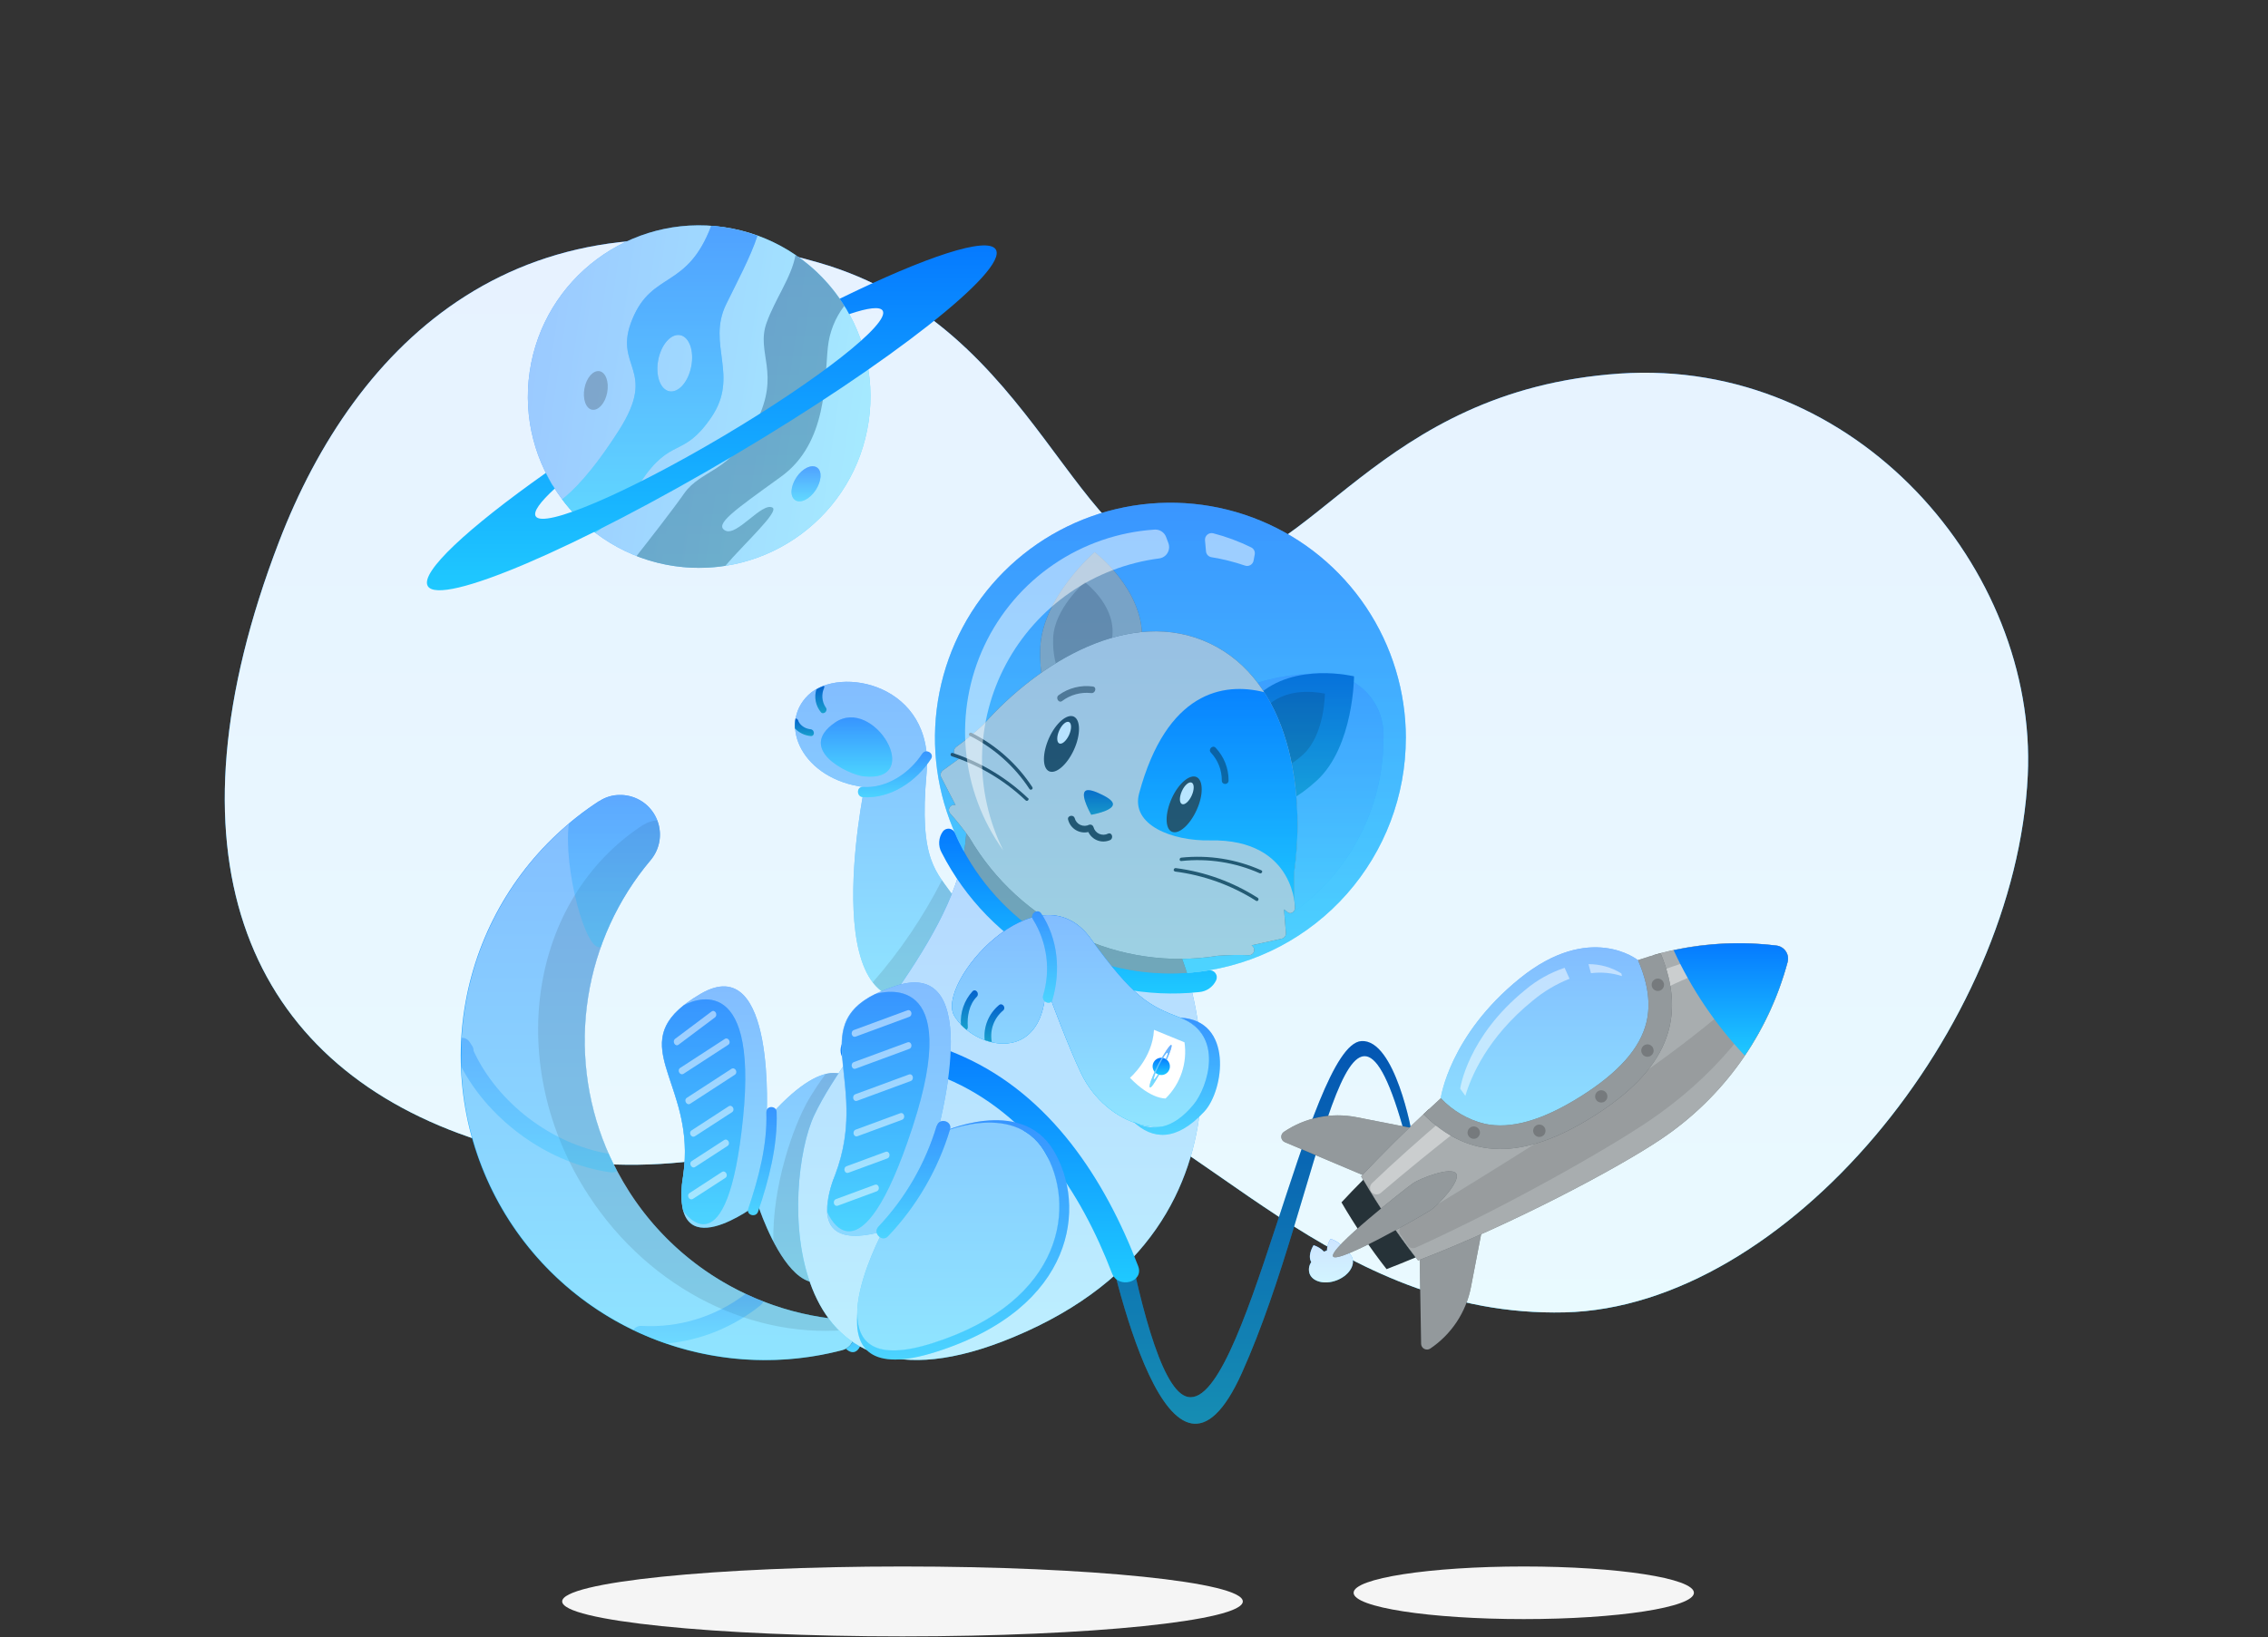 <svg width="493" height="356" viewBox="0 0 493 356" fill="none" xmlns="http://www.w3.org/2000/svg">
<rect x="0" y="0" width="493" height="356" fill="#333333" stroke="none"/>
<path d="M260.468 123.689C285.074 123.984 299.04 84.851 352.09 81.229C403.536 77.754 442.906 123.807 440.78 168.609C438.142 223.421 388.231 284.208 340.142 285.359C289.828 286.56 260.685 244.602 231.128 237.033C200.469 229.159 159.367 268.529 99.802 246.462C53.149 229.189 34.753 185.243 60.649 117.783C77.144 74.802 113.354 38.434 177.891 57.086C226.256 70.983 233.077 123.354 260.468 123.689Z" fill="url(#paint0_linear_1615_758)"/>
<path opacity="0.9" d="M260.468 123.689C285.074 123.984 299.04 84.851 352.09 81.229C403.536 77.754 442.906 123.807 440.78 168.609C438.142 223.421 388.231 284.208 340.142 285.359C289.828 286.56 260.685 244.602 231.128 237.033C200.469 229.159 159.367 268.529 99.802 246.462C53.149 229.189 34.753 185.243 60.649 117.783C77.144 74.802 113.354 38.434 177.891 57.086C226.256 70.983 233.077 123.354 260.468 123.689Z" fill="white"/>
<path d="M196.177 355.811C237.033 355.811 270.152 352.409 270.152 348.212C270.152 344.016 237.033 340.614 196.177 340.614C155.322 340.614 122.202 344.016 122.202 348.212C122.202 352.409 155.322 355.811 196.177 355.811Z" fill="#F5F5F5"/>
<path d="M331.224 352.051C351.652 352.051 368.211 349.491 368.211 346.332C368.211 343.174 351.652 340.614 331.224 340.614C310.796 340.614 294.236 343.174 294.236 346.332C294.236 349.491 310.796 352.051 331.224 352.051Z" fill="#F5F5F5"/>
<path d="M292.023 271.826C292.023 271.708 291.954 271.59 291.914 271.471C291.353 269.975 289.227 269.375 289.227 269.375C288.744 270.137 288.469 271.013 288.43 271.914L288.115 272.023L287.8 272.151C287.18 271.496 286.399 271.014 285.536 270.753C285.536 270.753 284.316 272.593 284.877 274.099L285.025 274.434C284.775 274.796 284.613 275.211 284.551 275.647C284.49 276.083 284.531 276.527 284.67 276.944C285.32 278.706 287.938 279.365 290.497 278.41C293.056 277.456 294.601 275.251 293.942 273.489C293.771 273.083 293.509 272.722 293.176 272.434C292.843 272.146 292.448 271.937 292.023 271.826Z" fill="url(#paint1_linear_1615_758)"/>
<path opacity="0.8" d="M292.023 271.826C292.023 271.708 291.954 271.59 291.914 271.471C291.353 269.975 289.227 269.375 289.227 269.375C288.744 270.137 288.469 271.013 288.43 271.914L288.115 272.023L287.8 272.151C287.18 271.496 286.399 271.014 285.536 270.753C285.536 270.753 284.316 272.593 284.877 274.099L285.025 274.434C284.775 274.796 284.613 275.211 284.551 275.647C284.49 276.083 284.531 276.527 284.67 276.944C285.32 278.706 287.938 279.365 290.497 278.41C293.056 277.456 294.601 275.251 293.942 273.489C293.771 273.083 293.509 272.722 293.176 272.434C292.843 272.146 292.448 271.937 292.023 271.826Z" fill="white"/>
<path d="M295.92 226.374C284.237 227.102 270.389 308.705 257.653 303.577C252.259 301.412 247.446 282.721 243.696 261.915L239.316 263.539C241.925 276.688 254.385 333.114 269.956 298.508C287.495 259.513 292.672 199.691 305.516 247.171L306.933 246.492C306.933 246.492 303.292 225.911 295.92 226.374Z" fill="url(#paint2_linear_1615_758)"/>
<path opacity="0.3" d="M295.92 226.374C284.237 227.102 270.389 308.705 257.653 303.577C252.259 301.412 247.446 282.721 243.696 261.915L239.316 263.539C241.925 276.688 254.385 333.114 269.956 298.508C287.495 259.513 292.672 199.691 305.516 247.171L306.933 246.492C306.933 246.492 303.292 225.911 295.92 226.374Z" fill="black"/>
<path d="M313.174 238.795C313.174 238.795 315.024 225.163 330.339 212.762C345.654 200.361 356.037 208.766 356.037 208.766L360.122 211.443L360.329 222.9L354.522 233.008L340.073 244.474L325.152 248.687L317.908 245.429L313.174 238.795Z" fill="url(#paint3_linear_1615_758)"/>
<path opacity="0.5" d="M313.174 238.795C313.174 238.795 315.024 225.163 330.339 212.762C345.654 200.361 356.037 208.766 356.037 208.766L360.122 211.443L360.329 222.9L354.522 233.008L340.073 244.474L325.152 248.687L317.908 245.429L313.174 238.795Z" fill="white"/>
<path d="M279.316 248.362L302.623 258.204L318.429 247.535L294.808 242.909C292.112 242.382 289.339 242.392 286.647 242.937C283.955 243.483 281.397 244.554 279.119 246.088C278.918 246.213 278.756 246.391 278.65 246.602C278.544 246.813 278.499 247.05 278.519 247.285C278.54 247.521 278.625 247.746 278.766 247.936C278.906 248.126 279.097 248.273 279.316 248.362Z" fill="#263238"/>
<path d="M308.911 292.239L308.488 266.924L324.295 256.265L319.738 279.887C319.214 282.587 318.161 285.156 316.641 287.448C315.121 289.74 313.163 291.709 310.88 293.243C310.692 293.364 310.475 293.433 310.252 293.444C310.029 293.455 309.807 293.407 309.608 293.306C309.409 293.204 309.239 293.052 309.117 292.865C308.995 292.678 308.924 292.462 308.911 292.239Z" fill="#263238"/>
<g opacity="0.5">
<path d="M279.316 248.362L302.623 258.204L318.429 247.535L294.808 242.909C292.112 242.382 289.339 242.392 286.647 242.937C283.955 243.483 281.397 244.554 279.119 246.088C278.918 246.213 278.756 246.391 278.65 246.602C278.544 246.813 278.499 247.05 278.519 247.285C278.54 247.521 278.625 247.746 278.766 247.936C278.906 248.126 279.097 248.273 279.316 248.362Z" fill="white"/>
<path d="M308.911 292.239L308.488 266.924L324.295 256.265L319.738 279.887C319.214 282.587 318.161 285.156 316.641 287.448C315.121 289.74 313.163 291.709 310.88 293.243C310.692 293.364 310.475 293.433 310.252 293.444C310.029 293.455 309.807 293.407 309.608 293.306C309.409 293.204 309.239 293.052 309.117 292.865C308.995 292.678 308.924 292.462 308.911 292.239Z" fill="white"/>
</g>
<path d="M386.174 205.607C377.205 204.495 368.104 205.198 359.412 207.673L361.174 217.063L360.328 222.88L351.223 235.675L341.893 241.974L328.734 247.19L317.907 245.429L310.634 241.137C305.525 245.891 300.457 250.901 295.87 255.793C297.671 258.903 299.63 262.033 301.776 265.143C303.921 268.253 306.037 271.235 308.252 274.07C328.458 266.353 351.745 253.982 361.105 247.663C374.619 238.577 384.381 224.901 388.585 209.169C388.688 208.775 388.705 208.364 388.636 207.963C388.567 207.562 388.413 207.18 388.185 206.843C387.957 206.505 387.66 206.221 387.313 206.008C386.966 205.794 386.578 205.658 386.174 205.607Z" fill="#263238"/>
<path opacity="0.6" d="M386.174 205.607C377.205 204.495 368.104 205.198 359.412 207.673L361.174 217.063L360.328 222.88L351.223 235.675L341.893 241.974L328.734 247.19L317.907 245.429L310.634 241.137C305.525 245.891 300.457 250.901 295.87 255.793C297.671 258.903 299.63 262.033 301.776 265.143C303.921 268.253 306.037 271.235 308.252 274.07C328.458 266.353 351.745 253.982 361.105 247.663C374.619 238.577 384.381 224.901 388.585 209.169C388.688 208.775 388.705 208.364 388.636 207.963C388.567 207.562 388.413 207.18 388.185 206.843C387.957 206.505 387.66 206.221 387.313 206.008C386.966 205.794 386.578 205.658 386.174 205.607Z" fill="white"/>
<path d="M301.766 265.143C299.797 262.269 298.026 259.395 296.333 256.521C294.709 258.155 293.114 259.798 291.599 261.442C293.036 263.909 294.587 266.383 296.254 268.863C297.921 271.344 299.637 273.709 301.402 275.96C303.478 275.162 305.594 274.306 307.72 273.41C305.693 270.763 303.695 268.007 301.766 265.143Z" fill="#263238"/>
<path opacity="0.1" d="M387.67 207.831C379.274 216.6 367.306 226.531 353.221 236.039C344.068 242.21 322.71 255.802 304.846 266.462C304.685 266.559 304.545 266.688 304.435 266.841C304.325 266.994 304.246 267.167 304.205 267.351C304.164 267.535 304.16 267.726 304.194 267.911C304.228 268.096 304.299 268.273 304.403 268.43L305.998 270.782C306.179 271.059 306.454 271.261 306.771 271.353C307.089 271.445 307.429 271.421 307.73 271.284C327.011 262.564 349.255 249.976 358.448 243.726C372.148 234.494 382.207 222.338 387.807 209.652C387.938 209.349 387.99 209.018 387.959 208.689C387.928 208.361 387.815 208.045 387.63 207.772L387.67 207.831Z" fill="black"/>
<g opacity="0.4">
<path d="M314.02 243.106C308.636 247.702 303.193 252.535 298.272 257.239C297.992 257.494 297.826 257.849 297.808 258.226C297.791 258.604 297.924 258.973 298.178 259.252C298.433 259.531 298.788 259.698 299.165 259.716C299.543 259.733 299.912 259.6 300.191 259.346C305.673 254.67 311.657 249.808 317.533 245.182L314.02 243.106Z" fill="white"/>
<path d="M360.121 211.443L360.869 215.429C369.069 211.289 377.794 208.282 386.804 206.492L386.499 206.049C377.455 206.266 368.523 208.092 360.121 211.443Z" fill="white"/>
</g>
<path d="M360.978 207.28C359.318 207.713 357.678 208.208 356.057 208.766C358.252 213.854 358.852 218.323 357.888 222.289C356.51 227.968 351.805 233.254 343.518 238.45C335.23 243.647 328.42 245.576 322.711 244.356C319.071 243.453 315.767 241.523 313.193 238.795C311.934 239.943 310.677 241.108 309.424 242.289C319.404 252.24 331.077 252.299 346.244 242.801C362.198 232.801 366.923 221.62 360.978 207.28Z" fill="#263238"/>
<path opacity="0.5" d="M360.978 207.28C359.318 207.713 357.678 208.208 356.057 208.766C358.252 213.854 358.852 218.323 357.888 222.289C356.51 227.968 351.805 233.254 343.518 238.45C335.23 243.647 328.42 245.576 322.711 244.356C319.071 243.453 315.767 241.523 313.193 238.795C311.934 239.943 310.677 241.108 309.424 242.289C319.404 252.24 331.077 252.299 346.244 242.801C362.198 232.801 366.923 221.62 360.978 207.28Z" fill="white"/>
<g opacity="0.2">
<path d="M321.49 245.557C321.633 245.782 321.706 246.045 321.699 246.313C321.693 246.58 321.607 246.839 321.452 247.057C321.298 247.275 321.083 247.443 320.833 247.538C320.583 247.634 320.311 247.653 320.051 247.593C319.79 247.534 319.553 247.398 319.37 247.204C319.187 247.009 319.065 246.765 319.021 246.501C318.977 246.237 319.013 245.967 319.123 245.723C319.233 245.48 319.413 245.275 319.64 245.134C319.942 244.946 320.305 244.885 320.652 244.964C320.999 245.044 321.3 245.257 321.49 245.557Z" fill="black"/>
<path d="M335.752 245.153C335.894 245.379 335.965 245.642 335.958 245.908C335.951 246.175 335.864 246.433 335.71 246.651C335.556 246.868 335.341 247.035 335.092 247.13C334.843 247.226 334.571 247.245 334.311 247.186C334.051 247.127 333.814 246.992 333.631 246.798C333.448 246.604 333.326 246.361 333.281 246.098C333.236 245.835 333.27 245.565 333.379 245.321C333.487 245.078 333.666 244.872 333.891 244.73C334.041 244.636 334.208 244.572 334.383 244.542C334.558 244.512 334.736 244.517 334.909 244.556C335.082 244.595 335.245 244.668 335.39 244.771C335.534 244.873 335.657 245.003 335.752 245.153Z" fill="black"/>
<path d="M349.206 237.693C349.346 237.917 349.416 238.178 349.408 238.442C349.4 238.706 349.314 238.962 349.16 239.178C349.007 239.393 348.793 239.558 348.546 239.652C348.299 239.746 348.029 239.765 347.772 239.706C347.514 239.647 347.279 239.513 347.098 239.321C346.916 239.129 346.795 238.887 346.751 238.627C346.706 238.366 346.74 238.098 346.847 237.857C346.955 237.615 347.132 237.411 347.355 237.27C347.504 237.175 347.671 237.112 347.845 237.082C348.018 237.052 348.197 237.057 348.368 237.096C348.54 237.136 348.703 237.209 348.847 237.311C348.99 237.413 349.112 237.543 349.206 237.693Z" fill="black"/>
<path d="M359.245 227.713C359.388 227.938 359.461 228.201 359.454 228.468C359.448 228.736 359.362 228.995 359.207 229.213C359.053 229.431 358.838 229.599 358.588 229.694C358.338 229.79 358.066 229.809 357.806 229.749C357.545 229.69 357.308 229.554 357.125 229.359C356.942 229.165 356.82 228.92 356.776 228.657C356.732 228.393 356.767 228.123 356.878 227.879C356.988 227.636 357.168 227.43 357.395 227.289C357.544 227.195 357.71 227.131 357.884 227.102C358.058 227.072 358.236 227.077 358.408 227.116C358.58 227.156 358.742 227.228 358.886 227.331C359.03 227.433 359.152 227.563 359.245 227.713Z" fill="black"/>
<path d="M361.509 213.412C361.651 213.637 361.723 213.9 361.716 214.167C361.708 214.433 361.622 214.692 361.468 214.909C361.314 215.127 361.099 215.294 360.85 215.389C360.601 215.484 360.329 215.503 360.069 215.444C359.809 215.385 359.572 215.25 359.389 215.056C359.206 214.863 359.084 214.619 359.039 214.356C358.994 214.094 359.028 213.823 359.137 213.58C359.245 213.336 359.424 213.13 359.649 212.988C359.799 212.893 359.966 212.828 360.141 212.797C360.316 212.767 360.495 212.771 360.668 212.81C360.841 212.85 361.005 212.923 361.149 213.026C361.294 213.13 361.416 213.261 361.509 213.412Z" fill="black"/>
</g>
<path d="M363.803 206.61C367.668 215.046 372.892 222.789 379.265 229.533C383.481 223.311 386.628 216.428 388.576 209.169C388.678 208.776 388.696 208.366 388.628 207.965C388.559 207.564 388.407 207.183 388.179 206.846C387.952 206.509 387.656 206.224 387.31 206.01C386.965 205.797 386.577 205.659 386.174 205.606C378.713 204.696 371.152 205.036 363.803 206.61Z" fill="url(#paint4_linear_1615_758)"/>
<path d="M316.529 255.182C317.602 256.787 312.592 262.072 310.988 263.135C309.384 264.198 290.86 274.828 289.778 273.224C288.695 271.619 305.466 258.46 307.071 257.338C308.675 256.216 315.447 253.578 316.529 255.182Z" fill="#263238"/>
<path opacity="0.5" d="M316.529 255.182C317.602 256.787 312.592 262.072 310.988 263.135C309.384 264.198 290.86 274.828 289.778 273.224C288.695 271.619 305.466 258.46 307.071 257.338C308.675 256.216 315.447 253.578 316.529 255.182Z" fill="white"/>
<path opacity="0.5" d="M340.102 210.439C336.976 211.482 334.077 213.108 331.559 215.232C318.931 225.468 317.405 236.718 317.405 236.718L318.527 238.283C319.728 234.208 323.271 225.596 333.202 217.555C335.589 215.561 338.281 213.963 341.175 212.821L340.102 210.439Z" fill="white"/>
<path opacity="0.5" d="M345.299 209.642L345.83 211.61C348.097 211.324 350.398 211.54 352.572 212.24L352.435 211.66C350.295 210.326 347.82 209.626 345.299 209.642Z" fill="white"/>
<path d="M135.076 172.861H134.712C133.14 172.859 131.603 173.321 130.293 174.19H130.234C117.061 182.754 107.369 195.729 102.893 210.791C98.418 225.852 99.452 242.015 105.811 256.383C112.169 270.751 123.436 282.385 137.593 289.2C151.75 296.016 167.871 297.568 183.068 293.577C183.675 293.424 184.228 293.103 184.662 292.652L184.721 292.593C185.164 292.138 185.469 291.567 185.601 290.946C185.733 290.325 185.687 289.679 185.468 289.084C185.249 288.488 184.865 287.966 184.362 287.579C183.859 287.191 183.257 286.954 182.625 286.895C171.524 285.911 160.905 281.9 151.927 275.298C142.948 268.696 135.954 259.756 131.706 249.453C127.459 239.149 126.12 227.878 127.838 216.866C129.555 205.854 134.261 195.525 141.444 187.005C142.481 185.762 143.148 184.254 143.368 182.651C143.587 181.048 143.352 179.415 142.687 177.94C142.023 176.464 140.957 175.206 139.611 174.307C138.265 173.409 136.694 172.908 135.076 172.861Z" fill="url(#paint5_linear_1615_758)"/>
<path opacity="0.5" d="M184.721 292.593L184.662 292.652C184.227 293.098 183.679 293.418 183.077 293.578C170.477 296.869 157.186 296.369 144.869 292.141C142.41 291.303 140.004 290.317 137.665 289.188C126.801 283.957 117.574 275.855 110.981 265.759C104.389 255.662 100.683 243.956 100.264 231.905L100.352 225.636C100.975 215.327 104.002 205.307 109.19 196.377C114.379 187.447 121.586 179.855 130.234 174.21H130.293C131.606 173.339 133.147 172.877 134.722 172.881H135.086C136.701 172.929 138.269 173.43 139.612 174.327C140.956 175.224 142.02 176.481 142.683 177.954C143.346 179.427 143.581 181.057 143.362 182.657C143.143 184.258 142.479 185.764 141.444 187.005C134.111 195.728 129.37 206.333 127.759 217.615C126.148 228.897 127.731 240.405 132.33 250.832C132.881 252.092 133.491 253.342 134.141 254.582C135.02 256.236 135.982 257.876 137.025 259.503C143.179 268.984 151.867 276.55 162.103 281.344C163.363 281.944 164.633 282.485 165.922 282.987C171.286 285.082 176.919 286.408 182.654 286.924C183.278 286.993 183.87 287.235 184.364 287.622C184.857 288.01 185.233 288.527 185.448 289.117C185.663 289.707 185.708 290.345 185.58 290.959C185.452 291.573 185.154 292.139 184.721 292.593Z" fill="white"/>
<path opacity="0.1" d="M185.44 289.03C185.224 288.443 184.844 287.929 184.345 287.551C183.846 287.172 183.249 286.944 182.625 286.895C171.524 285.911 160.905 281.9 151.927 275.298C142.948 268.696 135.954 259.756 131.707 249.453C127.459 239.149 126.121 227.878 127.838 216.866C129.555 205.854 134.262 195.525 141.445 187.005C142.442 185.83 143.102 184.407 143.354 182.886C143.605 181.366 143.438 179.806 142.872 178.373C141.795 178.426 140.752 178.766 139.85 179.357H139.801C114.851 195.617 109.536 231.669 127.921 259.877C141.553 280.812 164.368 291.511 185.44 289.03Z" fill="black"/>
<path d="M185.913 286.412C184.141 284.779 182.694 285.782 181.838 286.816L182.625 286.914C183.257 286.974 183.86 287.211 184.363 287.598C184.866 287.986 185.249 288.507 185.468 289.103C185.688 289.699 185.734 290.345 185.602 290.966C185.47 291.587 185.164 292.158 184.722 292.613L184.663 292.672C184.429 292.908 184.164 293.11 183.875 293.272C187.094 296.304 188.915 289.149 185.913 286.412Z" fill="url(#paint6_linear_1615_758)"/>
<g opacity="0.2">
<path d="M185.913 286.412C184.141 284.779 182.694 285.782 181.838 286.816L182.625 286.914C183.257 286.974 183.86 287.211 184.363 287.598C184.866 287.986 185.249 288.507 185.468 289.103C185.688 289.699 185.734 290.345 185.602 290.966C185.47 291.587 185.164 292.158 184.722 292.613L184.663 292.672C184.429 292.908 184.164 293.11 183.875 293.272C187.094 296.304 188.915 289.149 185.913 286.412Z" fill="white"/>
</g>
<path d="M207.388 195.105C203.658 189.495 199.672 187.457 201.414 168.107C203.156 148.757 182.507 144.594 175.715 151.109C168.924 157.625 174.515 169.515 187.91 171.158C187.91 171.158 176.188 227.821 204.15 215.449C208.461 213.579 213.136 203.736 207.388 195.105Z" fill="url(#paint7_linear_1615_758)"/>
<path opacity="0.5" d="M207.388 195.105C203.658 189.495 199.672 187.457 201.414 168.107C203.156 148.757 182.507 144.594 175.715 151.109C168.924 157.625 174.515 169.515 187.91 171.158C187.91 171.158 176.188 227.821 204.15 215.449C208.461 213.579 213.136 203.736 207.388 195.105Z" fill="white"/>
<path d="M187.694 168.796C184.407 168.422 173.019 162.96 181.503 157.114C189.987 151.267 201.119 170.273 187.694 168.796Z" fill="url(#paint8_linear_1615_758)"/>
<path d="M187.615 173.334C193.668 173.708 199.229 169.849 202.378 165.007C203.166 163.816 201.247 162.704 200.469 163.885C197.684 168.107 192.831 171.444 187.566 171.119C186.139 171.03 186.148 173.245 187.566 173.334H187.615Z" fill="url(#paint9_linear_1615_758)"/>
<g opacity="0.2">
<path d="M187.694 168.796C184.407 168.422 173.019 162.96 181.503 157.114C189.987 151.267 201.119 170.273 187.694 168.796Z" fill="white"/>
<path d="M187.615 173.334C193.668 173.708 199.229 169.849 202.378 165.007C203.166 163.816 201.247 162.704 200.469 163.885C197.684 168.107 192.831 171.444 187.566 171.119C186.139 171.03 186.148 173.245 187.566 173.334H187.615Z" fill="white"/>
</g>
<path opacity="0.1" d="M204.151 215.459C208.462 213.559 213.137 203.756 207.389 195.105C206.493 193.756 205.588 192.625 204.741 191.404C200.669 199.387 195.624 206.835 189.722 213.579C192.546 217.289 197.074 218.589 204.151 215.459Z" fill="black"/>
<path d="M188.727 263.45C191.138 256.393 192.054 214.357 166.621 243.451C166.621 243.451 168.895 206.424 152.31 216.089C134.013 226.758 151.651 234.681 148.481 255.724C145.312 276.767 164.692 261.807 164.692 261.807C164.692 261.807 176.562 299.08 188.727 263.45Z" fill="url(#paint10_linear_1615_758)"/>
<path opacity="0.5" d="M188.727 263.45C191.138 256.393 192.054 214.357 166.621 243.451C166.621 243.451 168.895 206.424 152.31 216.089C134.013 226.758 151.651 234.681 148.481 255.724C145.312 276.767 164.692 261.807 164.692 261.807C164.692 261.807 176.562 299.08 188.727 263.45Z" fill="white"/>
<path d="M148.62 218.608C136.75 228.106 151.415 236.325 148.502 255.724C147.986 258.214 147.986 260.783 148.502 263.273C148.807 263.716 158.088 276.954 161.514 243.106C164.909 209.908 149.693 217.988 148.62 218.608Z" fill="url(#paint11_linear_1615_758)"/>
<path opacity="0.2" d="M148.62 218.608C136.75 228.106 151.415 236.325 148.502 255.724C147.986 258.214 147.986 260.783 148.502 263.273C148.807 263.716 158.088 276.954 161.514 243.106C164.909 209.908 149.693 217.988 148.62 218.608Z" fill="white"/>
<g opacity="0.5">
<path d="M147.517 227.142L155.391 221.236C156.149 220.666 155.391 219.386 154.653 219.957L146.779 225.862C146.021 226.423 146.779 227.713 147.517 227.142Z" fill="white"/>
<path d="M148.62 233.461L158.275 227.191C159.063 226.679 158.275 225.4 157.527 225.921L147.872 232.191C147.075 232.703 147.813 233.982 148.62 233.461Z" fill="white"/>
<path d="M150.057 239.976L159.712 233.707C160.509 233.185 159.771 231.905 158.964 232.427L149.309 238.697C148.521 239.218 149.309 240.498 150.057 239.976Z" fill="white"/>
<path d="M151.09 247.043L159.101 241.846C159.899 241.325 159.161 240.045 158.363 240.567L150.352 245.773C149.554 246.285 150.293 247.565 151.09 247.043Z" fill="white"/>
<path d="M151.13 253.726L158.128 249.179C158.915 248.667 158.177 247.388 157.38 247.909L150.382 252.447C149.594 252.968 150.382 254.248 151.13 253.726Z" fill="white"/>
<path d="M150.657 260.665L157.655 256.127C158.452 255.606 157.655 254.326 156.907 254.848L149.919 259.395C149.122 259.907 149.86 261.186 150.657 260.665Z" fill="white"/>
</g>
<path d="M166.582 241.836C166.828 248.933 164.889 256.216 162.645 262.86C162.183 264.208 164.318 264.828 164.781 263.45C167.104 256.639 169.072 249.11 168.816 241.797C168.767 240.37 166.553 240.36 166.602 241.797L166.582 241.836Z" fill="url(#paint12_linear_1615_758)"/>
<g opacity="0.2">
<path d="M166.582 241.836C166.828 248.933 164.889 256.216 162.645 262.86C162.183 264.208 164.318 264.828 164.781 263.45C167.104 256.639 169.072 249.11 168.816 241.797C168.767 240.37 166.553 240.36 166.602 241.797L166.582 241.836Z" fill="white"/>
</g>
<path opacity="0.1" d="M168.108 269.946C172.507 278.41 180.548 287.396 188.727 263.45C190.627 257.889 191.592 230.606 179.466 233.529C178.113 235.354 176.858 237.25 175.706 239.208C172.409 244.927 167.842 257.968 168.108 269.946Z" fill="black"/>
<path d="M256.708 207.732C256.708 207.732 280.33 265.743 220.291 290.743C168.127 312.475 170.243 256.846 176.985 242.515C184.997 225.478 209.79 202.162 210.124 179.849L256.708 207.732Z" fill="url(#paint13_linear_1615_758)"/>
<path opacity="0.7" d="M256.708 207.732C256.708 207.732 280.33 265.743 220.291 290.743C168.127 312.475 170.243 256.846 176.985 242.515C184.997 225.478 209.79 202.162 210.124 179.849L256.708 207.732Z" fill="white"/>
<path d="M305.585 160.489C305.585 172.978 301.02 185.035 292.748 194.391C284.476 203.747 273.069 209.756 260.674 211.286C258.598 211.543 256.507 211.671 254.415 211.67C244.292 211.67 234.397 208.668 225.98 203.044C217.564 197.42 211.004 189.427 207.13 180.075C203.257 170.723 202.243 160.433 204.218 150.505C206.193 140.577 211.067 131.457 218.225 124.299C225.382 117.142 234.502 112.267 244.43 110.293C254.358 108.318 264.648 109.331 274 113.205C283.352 117.079 291.346 123.639 296.969 132.055C302.593 140.472 305.595 150.367 305.595 160.489H305.585Z" fill="url(#paint14_linear_1615_758)"/>
<path opacity="0.3" d="M305.585 160.489C305.585 172.978 301.02 185.035 292.748 194.391C284.476 203.747 273.069 209.756 260.674 211.286C258.598 211.543 256.507 211.671 254.415 211.67C244.292 211.67 234.397 208.668 225.98 203.044C217.564 197.42 211.004 189.427 207.13 180.075C203.257 170.723 202.243 160.433 204.218 150.505C206.193 140.577 211.067 131.457 218.225 124.299C225.382 117.142 234.502 112.267 244.43 110.293C254.358 108.318 264.648 109.331 274 113.205C283.352 117.079 291.346 123.639 296.969 132.055C302.593 140.472 305.595 150.367 305.595 160.489H305.585Z" fill="white"/>
<path d="M260.084 206.482C271.305 205.097 281.633 199.656 289.122 191.185C296.611 182.713 300.744 171.796 300.742 160.489C300.742 160.155 300.742 159.81 300.742 159.505C300.674 156.058 299.274 152.771 296.835 150.335C294.397 147.898 291.109 146.5 287.662 146.434H286.884C274.537 146.434 262.696 151.339 253.966 160.07C245.235 168.8 240.33 180.642 240.33 192.989V193.776C240.4 197.221 241.8 200.506 244.236 202.944C246.672 205.382 249.955 206.784 253.401 206.857H254.385C256.29 206.848 258.193 206.723 260.084 206.482Z" fill="url(#paint15_linear_1615_758)"/>
<path opacity="0.3" d="M260.084 206.482C271.305 205.097 281.633 199.656 289.122 191.185C296.611 182.713 300.744 171.796 300.742 160.489C300.742 160.155 300.742 159.81 300.742 159.505C300.674 156.058 299.274 152.771 296.835 150.335C294.397 147.898 291.109 146.5 287.662 146.434H286.884C274.537 146.434 262.696 151.339 253.966 160.07C245.235 168.8 240.33 180.642 240.33 192.989V193.776C240.4 197.221 241.8 200.506 244.236 202.944C246.672 205.382 249.955 206.784 253.401 206.857H254.385C256.29 206.848 258.193 206.723 260.084 206.482Z" fill="white"/>
<path d="M258.637 213.736C258.09 211.701 257.433 209.697 256.669 207.732L210.085 179.849C210.032 182.391 209.702 184.919 209.101 187.388L216.571 198.107L226.728 206.788L240.439 211.709L254.385 214.514L258.637 213.736Z" fill="#263238"/>
<path opacity="0.5" d="M258.637 213.736C258.09 211.701 257.433 209.697 256.669 207.732L210.085 179.849C210.032 182.391 209.702 184.919 209.101 187.388L216.571 198.107L226.728 206.788L240.439 211.709L254.385 214.514L258.637 213.736Z" fill="white"/>
<path d="M248.244 139.092C247.821 150.096 242.516 159.407 236.433 159.899C230.351 160.391 225.705 151.867 226.128 140.864C226.552 129.86 237.939 120.057 237.939 120.057C237.939 120.057 248.667 128.098 248.244 139.092Z" fill="#263238"/>
<path opacity="0.6" d="M248.244 139.092C247.821 150.096 242.516 159.407 236.433 159.899C230.351 160.391 225.705 151.867 226.128 140.864C226.552 129.86 237.939 120.057 237.939 120.057C237.939 120.057 248.667 128.098 248.244 139.092Z" fill="white"/>
<path opacity="0.2" d="M241.837 137.695C241.591 144.112 238.5 149.505 234.947 149.84C231.394 150.175 228.678 145.155 228.924 138.728C229.17 132.301 235.813 126.583 235.813 126.583C235.813 126.583 242.122 131.267 241.837 137.695Z" fill="black"/>
<path d="M273.371 151.257C265.36 158.659 261.747 168.776 265.31 173.895C268.873 179.013 278.243 177.093 286.255 169.702C294.266 162.31 294.326 147.064 294.326 147.064C294.326 147.064 281.383 143.866 273.371 151.257Z" fill="url(#paint16_linear_1615_758)"/>
<path opacity="0.2" d="M273.371 151.257C265.36 158.659 261.747 168.776 265.31 173.895C268.873 179.013 278.243 177.093 286.255 169.702C294.266 162.31 294.326 147.064 294.326 147.064C294.326 147.064 281.383 143.866 273.371 151.257Z" fill="black"/>
<path opacity="0.2" d="M275.763 153.285C271.088 157.606 268.982 163.511 271.059 166.473C273.135 169.436 278.618 168.353 283.293 164.033C287.968 159.712 287.997 150.834 287.997 150.834C287.997 150.834 280.448 148.964 275.763 153.285Z" fill="black"/>
<path d="M279.11 197.733L279.966 198.392C280.586 198.865 281.502 198.235 281.492 197.408C281.276 194.809 281.223 192.199 281.334 189.593C283.824 171.729 280.252 148.108 262.998 139.909C245.744 131.71 225.656 144.102 213.786 157.527C211.898 159.292 209.899 160.936 207.802 162.448C207.133 162.999 207.251 164.121 208.009 164.298L209.052 164.554L204.948 167.507C204.728 167.673 204.571 167.908 204.503 168.175C204.435 168.441 204.46 168.723 204.574 168.974L207.713 175.066L207.448 175.007C207.237 174.997 207.029 175.047 206.845 175.149C206.661 175.252 206.509 175.404 206.407 175.588C206.305 175.772 206.256 175.981 206.266 176.191C206.276 176.402 206.344 176.605 206.464 176.778C208 178.508 209.439 180.322 210.774 182.211C216.181 191.432 224.237 198.812 233.894 203.392C243.467 207.976 254.214 209.522 264.691 207.821C266.983 207.646 269.283 207.603 271.58 207.693C271.801 207.677 272.012 207.596 272.188 207.462C272.364 207.328 272.497 207.145 272.571 206.937C272.645 206.728 272.657 206.503 272.605 206.287C272.553 206.072 272.44 205.877 272.279 205.725L272.053 205.548L278.667 204.091C278.929 204.015 279.157 203.851 279.313 203.627C279.469 203.404 279.543 203.133 279.523 202.861L279.11 197.733Z" fill="#263238"/>
<path opacity="0.8" d="M279.11 197.733L279.966 198.392C280.586 198.865 281.502 198.235 281.492 197.408C281.276 194.809 281.223 192.199 281.334 189.593C283.824 171.729 280.252 148.108 262.998 139.909C245.744 131.71 225.656 144.102 213.786 157.527C211.898 159.292 209.899 160.936 207.802 162.448C207.133 162.999 207.251 164.121 208.009 164.298L209.052 164.554L204.948 167.507C204.728 167.673 204.571 167.908 204.503 168.175C204.435 168.441 204.46 168.723 204.574 168.974L207.713 175.066L207.448 175.007C207.237 174.997 207.029 175.047 206.845 175.149C206.661 175.252 206.509 175.404 206.407 175.588C206.305 175.772 206.256 175.981 206.266 176.191C206.276 176.402 206.344 176.605 206.464 176.778C208 178.508 209.439 180.322 210.774 182.211C216.181 191.432 224.237 198.812 233.894 203.392C243.467 207.976 254.214 209.522 264.691 207.821C266.983 207.646 269.283 207.603 271.58 207.693C271.801 207.677 272.012 207.596 272.188 207.462C272.364 207.328 272.497 207.145 272.571 206.937C272.645 206.728 272.657 206.503 272.605 206.287C272.553 206.072 272.44 205.877 272.279 205.725L272.053 205.548L278.667 204.091C278.929 204.015 279.157 203.851 279.313 203.627C279.469 203.404 279.543 203.133 279.523 202.861L279.11 197.733Z" fill="white"/>
<path d="M262.997 182.733C281.983 182.359 281.501 198.235 281.491 197.359C281.275 194.76 281.223 192.15 281.334 189.544C283.095 176.906 281.816 161.405 274.818 150.509C265.871 148.246 253.588 150.431 247.614 172.507C245.744 179.387 254.818 182.9 262.997 182.733Z" fill="url(#paint17_linear_1615_758)"/>
<path d="M237.201 177.162C237.201 177.162 234.947 173.225 235.804 172.113C236.424 171.316 238.481 172.3 239.268 172.674C240.055 173.048 242.112 174.013 241.906 175.007C241.63 176.404 237.201 177.162 237.201 177.162Z" fill="url(#paint18_linear_1615_758)"/>
<path opacity="0.3" d="M237.201 177.162C237.201 177.162 234.947 173.225 235.804 172.113C236.424 171.316 238.481 172.3 239.268 172.674C240.055 173.048 242.112 174.013 241.906 175.007C241.63 176.404 237.201 177.162 237.201 177.162Z" fill="black"/>
<path d="M240.872 181.257C240.574 181.411 240.246 181.496 239.911 181.505C239.576 181.514 239.243 181.448 238.937 181.311C238.632 181.174 238.361 180.969 238.145 180.713C237.93 180.456 237.775 180.154 237.692 179.829C237.637 179.643 237.512 179.486 237.343 179.39C237.174 179.295 236.975 179.269 236.787 179.318C236.489 179.472 236.161 179.557 235.826 179.566C235.491 179.575 235.158 179.509 234.853 179.372C234.547 179.235 234.276 179.03 234.061 178.774C233.845 178.517 233.69 178.215 233.608 177.891C233.303 176.995 231.876 177.379 232.191 178.284C232.437 179.205 233.031 179.994 233.849 180.485C234.666 180.975 235.642 181.128 236.57 180.912C236.973 181.756 237.686 182.412 238.561 182.743C239.436 183.073 240.405 183.052 241.265 182.684C242.122 182.339 241.757 180.912 240.872 181.257Z" fill="#263238"/>
<path d="M233.441 163.038C231.935 166.316 229.504 168.393 228.027 167.694C226.551 166.995 226.561 163.757 228.027 160.479C229.494 157.202 231.964 155.125 233.431 155.824C234.897 156.523 234.937 159.761 233.441 163.038Z" fill="#263238"/>
<path d="M232.378 159.83C231.787 161.109 230.833 161.936 230.252 161.651C229.671 161.365 229.671 160.115 230.252 158.826C230.833 157.537 231.797 156.72 232.378 156.995C232.959 157.271 232.968 158.541 232.378 159.83Z" fill="white"/>
<path d="M260.094 176.178C258.598 179.456 256.157 181.542 254.691 180.834C253.224 180.125 253.224 176.897 254.691 173.619C256.157 170.342 258.628 168.265 260.104 168.964C261.58 169.662 261.6 172.94 260.094 176.178Z" fill="#263238"/>
<path d="M259.031 173.009C258.441 174.288 257.496 175.115 256.915 174.83C256.334 174.544 256.334 173.294 256.915 172.005C257.496 170.715 258.46 169.898 259.041 170.174C259.622 170.45 259.622 171.719 259.031 173.009Z" fill="white"/>
<path d="M224.405 171.159C221.111 166.127 216.549 162.053 211.177 159.348C210.754 159.141 210.38 159.781 210.803 159.987C216.07 162.633 220.545 166.622 223.775 171.552C224.031 171.946 224.671 171.552 224.405 171.178V171.159Z" fill="#263238"/>
<path d="M223.471 173.56C218.799 169.113 213.204 165.753 207.083 163.718C206.631 163.58 206.434 164.288 206.887 164.436C212.882 166.413 218.367 169.69 222.949 174.032C223.304 174.357 223.825 173.836 223.471 173.511V173.56Z" fill="#263238"/>
<path d="M256.777 187.221C262.587 186.591 268.46 187.504 273.804 189.869C274.237 190.066 274.612 189.426 274.178 189.239C268.722 186.805 262.719 185.855 256.777 186.483C256.305 186.532 256.305 187.27 256.777 187.221Z" fill="#263238"/>
<path d="M255.39 189.504C261.664 190.304 267.686 192.474 273.027 195.863C273.431 196.118 273.795 195.479 273.401 195.223C268.012 191.781 261.929 189.573 255.587 188.756C255.124 188.697 254.927 189.406 255.39 189.465V189.504Z" fill="#263238"/>
<g opacity="0.5">
<path d="M230.872 152.429C232.674 151.07 234.927 150.45 237.171 150.696C238.096 150.834 238.5 149.417 237.565 149.269C234.935 148.915 232.27 149.589 230.124 151.149C229.366 151.7 230.124 152.98 230.872 152.429Z" fill="black"/>
</g>
<g opacity="0.5">
<path d="M263.204 163.639C264.752 165.284 265.605 167.463 265.586 169.721C265.586 170.706 267.033 170.706 267.062 169.721C267.076 167.073 266.068 164.52 264.247 162.596C263.598 161.897 262.555 162.94 263.204 163.639Z" fill="black"/>
</g>
<path opacity="0.3" d="M305.585 160.489C305.585 172.978 301.02 185.035 292.748 194.391C284.476 203.747 273.069 209.756 260.674 211.286C258.598 211.543 256.507 211.671 254.415 211.67C244.292 211.67 234.397 208.668 225.98 203.044C217.564 197.42 211.004 189.427 207.13 180.075C203.257 170.723 202.243 160.433 204.218 150.505C206.193 140.577 211.067 131.457 218.225 124.299C225.382 117.142 234.502 112.267 244.43 110.293C254.358 108.318 264.648 109.331 274 113.205C283.352 117.079 291.346 123.639 296.969 132.055C302.593 140.472 305.595 150.367 305.595 160.489H305.585Z" fill="url(#paint19_linear_1615_758)"/>
<path d="M176.178 158.56C175.313 158.484 174.51 158.079 173.934 157.428C173.799 157.265 173.683 157.087 173.59 156.897C173.501 156.72 173.59 156.897 173.531 156.73C173.497 156.59 173.42 156.465 173.31 156.373C173.2 156.281 173.063 156.226 172.92 156.218C172.789 156.932 172.746 157.659 172.792 158.383C173.685 159.323 174.887 159.91 176.178 160.037C177.162 160.165 177.162 158.688 176.178 158.56Z" fill="url(#paint20_linear_1615_758)"/>
<path d="M179.456 153.777C179.056 153.164 178.816 152.461 178.76 151.732C178.703 151.002 178.831 150.271 179.131 149.604C179.163 149.527 179.179 149.445 179.179 149.362C179.179 149.28 179.163 149.198 179.131 149.121C178.557 149.328 178 149.581 177.467 149.879C177.202 150.727 177.153 151.628 177.325 152.499C177.497 153.371 177.884 154.186 178.452 154.869C179.032 155.509 180.115 154.525 179.456 153.777Z" fill="url(#paint21_linear_1615_758)"/>
<g opacity="0.2">
<path d="M176.178 158.56C175.313 158.484 174.51 158.079 173.934 157.428C173.799 157.265 173.683 157.087 173.59 156.897C173.501 156.72 173.59 156.897 173.531 156.73C173.497 156.59 173.42 156.465 173.31 156.373C173.2 156.281 173.063 156.226 172.92 156.218C172.789 156.932 172.746 157.659 172.792 158.383C173.685 159.323 174.887 159.91 176.178 160.037C177.162 160.165 177.162 158.688 176.178 158.56Z" fill="black"/>
<path d="M179.456 153.777C179.056 153.164 178.816 152.461 178.76 151.732C178.703 151.002 178.831 150.271 179.131 149.604C179.163 149.527 179.179 149.445 179.179 149.362C179.179 149.28 179.163 149.198 179.131 149.121C178.557 149.328 178 149.581 177.467 149.879C177.202 150.727 177.153 151.628 177.325 152.499C177.497 153.371 177.884 154.186 178.452 154.869C179.032 155.509 180.115 154.525 179.456 153.777Z" fill="black"/>
</g>
<path d="M185.529 230.961C192.241 230.134 199.583 231.945 205.715 234.524C223.697 242.073 234.976 259.228 241.709 276.846C243.057 280.359 248.766 278.814 247.398 275.281C240.203 256.452 228.412 238.313 209.445 229.77C202.27 226.532 193.501 224.091 185.529 225.075C181.808 225.528 181.759 231.443 185.529 230.98V230.961Z" fill="url(#paint22_linear_1615_758)"/>
<path d="M260.675 211.286C258.598 211.543 256.508 211.671 254.415 211.669C244.861 211.672 235.496 209 227.382 203.955C219.267 198.911 212.727 191.696 208.501 183.127C208.176 182.467 207.871 181.788 207.575 181.109C207.471 180.863 207.303 180.649 207.09 180.489C206.877 180.328 206.625 180.226 206.36 180.193C206.095 180.16 205.826 180.198 205.58 180.301C205.334 180.405 205.119 180.572 204.957 180.784C204.483 181.442 204.204 182.222 204.154 183.031C204.103 183.841 204.283 184.649 204.672 185.361C209.845 195.488 217.966 203.809 227.964 209.227C237.961 214.646 249.366 216.908 260.675 215.715C261.455 215.649 262.205 215.381 262.849 214.935C263.494 214.489 264.01 213.883 264.346 213.175C264.469 212.922 264.52 212.64 264.493 212.359C264.467 212.079 264.363 211.811 264.194 211.585C264.026 211.36 263.798 211.185 263.537 211.08C263.275 210.975 262.99 210.944 262.712 210.99C262.033 211.108 261.364 211.207 260.675 211.286Z" fill="url(#paint23_linear_1615_758)"/>
<path opacity="0.5" d="M271.974 119.023C269.339 117.725 266.579 116.699 263.735 115.962C263.512 115.903 263.278 115.898 263.053 115.949C262.827 115.999 262.617 116.103 262.44 116.252C262.264 116.4 262.125 116.589 262.037 116.803C261.949 117.016 261.914 117.248 261.934 117.478L262.151 119.88C262.178 120.197 262.312 120.496 262.529 120.728C262.747 120.96 263.037 121.112 263.352 121.159C265.813 121.558 268.236 122.164 270.596 122.97C270.791 123.043 271 123.071 271.208 123.054C271.415 123.037 271.617 122.975 271.798 122.872C271.979 122.769 272.135 122.627 272.256 122.457C272.376 122.287 272.458 122.093 272.495 121.888L272.741 120.569C272.801 120.263 272.758 119.945 272.62 119.666C272.481 119.386 272.254 119.161 271.974 119.023Z" fill="white"/>
<path opacity="0.5" d="M253.982 118.108L253.47 116.74C253.277 116.246 252.931 115.826 252.483 115.541C252.036 115.256 251.509 115.121 250.98 115.155C243.126 115.672 235.553 118.281 229.048 122.713C222.543 127.144 217.343 133.236 213.987 140.356C210.631 147.476 209.243 155.364 209.966 163.202C210.688 171.04 213.496 178.541 218.096 184.928L218.008 184.76C214.903 178.457 213.347 171.504 213.469 164.478C213.59 157.452 215.385 150.557 218.705 144.364C222.025 138.171 226.775 132.86 232.559 128.87C238.343 124.881 244.996 122.328 251.964 121.425C252.334 121.378 252.689 121.249 253.002 121.046C253.315 120.843 253.579 120.572 253.773 120.253C253.967 119.934 254.086 119.576 254.122 119.204C254.158 118.833 254.11 118.458 253.982 118.108Z" fill="white"/>
<path d="M203.638 246.688C203.638 246.688 214.651 207.929 194.78 214.337C172.881 221.403 189.75 233.913 181.502 255.507C175.843 270.271 185.361 269.621 191.906 267.731C191.906 267.731 173.835 301.195 202.732 292.042C231.629 282.889 233.903 261.757 227.013 250.33C220.124 238.903 203.638 246.688 203.638 246.688Z" fill="url(#paint24_linear_1615_758)"/>
<path opacity="0.5" d="M203.638 246.688C203.638 246.688 214.651 207.929 194.78 214.337C172.881 221.403 189.75 233.913 181.502 255.507C175.843 270.271 185.361 269.621 191.906 267.731C191.906 267.731 173.835 301.195 202.732 292.042C231.629 282.889 233.903 261.757 227.013 250.33C220.124 238.903 203.638 246.688 203.638 246.688Z" fill="white"/>
<path d="M190.292 216.148C175.529 223.471 189.131 235.646 181.543 255.517C180.433 258.047 179.853 260.777 179.84 263.539C180.056 264.08 186.838 280.271 198.334 245.153C209.642 210.705 191.592 215.744 190.292 216.148Z" fill="url(#paint25_linear_1615_758)"/>
<path opacity="0.2" d="M190.292 216.148C175.529 223.471 189.131 235.646 181.543 255.517C180.433 258.047 179.853 260.777 179.84 263.539C180.056 264.08 186.838 280.271 198.334 245.153C209.642 210.705 191.592 215.744 190.292 216.148Z" fill="white"/>
<g opacity="0.5">
<path d="M186.02 225.39L197.625 221.108C198.51 220.784 198.127 219.356 197.231 219.691L185.627 223.963C184.751 224.287 185.125 225.715 186.02 225.39Z" fill="white"/>
<path d="M186.02 232.358L197.625 228.077C198.51 227.752 198.127 226.325 197.231 226.66L185.627 230.931C184.751 231.256 185.125 232.693 186.02 232.358Z" fill="white"/>
<path d="M186.336 239.346L197.94 235.065C198.826 234.74 198.442 233.313 197.546 233.648L185.952 237.919C185.066 238.254 185.45 239.681 186.336 239.346Z" fill="white"/>
<path d="M186.424 247.043L196.05 243.5C196.936 243.165 196.552 241.738 195.656 242.073L186.03 245.616C185.145 245.951 185.528 247.378 186.424 247.043Z" fill="white"/>
<path d="M184.465 254.986L192.861 251.895C193.747 251.561 193.363 250.134 192.467 250.468L184.052 253.569C183.166 253.893 183.55 255.32 184.446 254.986H184.465Z" fill="white"/>
<path d="M182.143 262.151L190.538 259.051C191.424 258.726 191.04 257.299 190.145 257.623L181.749 260.724C180.863 261.049 181.247 262.476 182.143 262.151Z" fill="white"/>
</g>
<path d="M203.639 246.689C203.639 246.689 220.134 238.893 227.024 250.33C233.914 261.767 231.62 282.859 202.743 292.042C189.889 296.136 186.346 291.757 186.365 285.654C185.735 292.849 188.914 298.587 203.501 293.942C233.825 284.296 236.236 262.131 229.002 250.124C221.768 238.116 204.446 246.305 204.446 246.305L203.639 246.689Z" fill="url(#paint26_linear_1615_758)"/>
<path opacity="0.2" d="M203.639 246.689C203.639 246.689 220.134 238.893 227.024 250.33C233.914 261.767 231.62 282.859 202.743 292.042C189.889 296.136 186.346 291.757 186.365 285.654C185.735 292.849 188.914 298.587 203.501 293.942C233.825 284.296 236.236 262.131 229.002 250.124C221.768 238.116 204.446 246.305 204.446 246.305L203.639 246.689Z" fill="white"/>
<path d="M203.619 244.74C201.167 252.958 196.825 260.488 190.942 266.728C189.633 268.106 191.719 270.192 193.028 268.814C199.281 262.227 203.9 254.265 206.512 245.567C207.044 243.736 204.19 242.958 203.658 244.779L203.619 244.74Z" fill="url(#paint27_linear_1615_758)"/>
<g opacity="0.2">
<path d="M203.619 244.74C201.167 252.958 196.825 260.488 190.942 266.728C189.633 268.106 191.719 270.192 193.028 268.814C199.281 262.227 203.9 254.265 206.512 245.567C207.044 243.736 204.19 242.958 203.658 244.779L203.619 244.74Z" fill="white"/>
</g>
<path d="M256.541 221.276C249.838 218.746 246.374 216.955 237.102 204.101C225.587 188.137 203.186 213.943 207.467 220.931C211.749 227.919 225.459 231.246 227.152 216.886L228.294 216.955C228.294 216.955 232.231 227.634 235.026 233.431C240.567 244.897 255.006 249.425 261.295 239.74C263.992 235.537 265.33 224.602 256.541 221.276Z" fill="url(#paint28_linear_1615_758)"/>
<path d="M256.541 221.276C249.838 218.746 246.374 216.955 237.102 204.101C225.587 188.137 203.186 213.943 207.467 220.931C211.749 227.919 225.459 231.246 227.152 216.886L228.294 216.955C228.294 216.955 232.231 227.634 235.026 233.431C240.567 244.897 255.006 249.425 261.295 239.74C263.992 235.537 265.33 224.602 256.541 221.276Z" fill="url(#paint29_linear_1615_758)"/>
<path opacity="0.5" d="M256.541 221.276C249.838 218.746 246.374 216.955 237.102 204.101C225.587 188.137 203.186 213.943 207.467 220.931C211.749 227.919 225.459 231.246 227.152 216.886L228.294 216.955C228.294 216.955 232.231 227.634 235.026 233.431C240.567 244.897 255.006 249.425 261.295 239.74C263.992 235.537 265.33 224.602 256.541 221.276Z" fill="white"/>
<path d="M256.541 221.276C266.216 224.917 262.594 236.384 259.424 240.202C254.848 245.734 250.369 246.108 246.324 243.864C250.488 247.801 255.625 248.303 261.767 241.718C266.107 237.063 268.145 221.817 256.541 221.276Z" fill="url(#paint30_linear_1615_758)"/>
<path opacity="0.2" d="M256.541 221.276C266.216 224.917 262.594 236.384 259.424 240.202C254.848 245.734 250.369 246.108 246.324 243.864C250.488 247.801 255.625 248.303 261.767 241.718C266.107 237.063 268.145 221.817 256.541 221.276Z" fill="white"/>
<path d="M224.563 199.947C226.079 202.391 227.058 205.129 227.433 207.98C227.808 210.832 227.571 213.73 226.738 216.483C226.354 217.841 228.382 218.727 228.775 217.368C230.586 211.128 229.996 204.121 226.324 198.609C225.527 197.428 223.765 198.766 224.563 199.947Z" fill="url(#paint31_linear_1615_758)"/>
<g opacity="0.2">
<path d="M224.563 199.947C226.079 202.391 227.058 205.129 227.433 207.98C227.808 210.832 227.571 213.73 226.738 216.483C226.354 217.841 228.382 218.727 228.775 217.368C230.586 211.128 229.996 204.121 226.324 198.609C225.527 197.428 223.765 198.766 224.563 199.947Z" fill="white"/>
</g>
<path d="M211.404 215.548C210.51 216.524 209.826 217.673 209.393 218.924C208.959 220.175 208.786 221.501 208.884 222.821C209.26 223.213 209.662 223.582 210.085 223.923C210.185 223.852 210.265 223.755 210.315 223.642C210.365 223.53 210.384 223.406 210.37 223.284C210.183 221.04 210.665 218.362 212.339 216.719C212.978 216.04 212.083 214.859 211.404 215.548Z" fill="url(#paint32_linear_1615_758)"/>
<path d="M217.142 218.559C216.045 219.473 215.189 220.641 214.648 221.962C214.108 223.284 213.899 224.717 214.041 226.138C214.543 226.322 215.056 226.473 215.577 226.591C215.582 226.558 215.582 226.525 215.577 226.492C215.353 225.246 215.463 223.962 215.897 222.773C216.331 221.583 217.073 220.53 218.047 219.721C218.766 219.11 217.87 217.939 217.142 218.559Z" fill="url(#paint33_linear_1615_758)"/>
<g opacity="0.2">
<path d="M211.404 215.548C210.51 216.524 209.826 217.673 209.393 218.924C208.959 220.175 208.786 221.501 208.884 222.821C209.26 223.213 209.662 223.582 210.085 223.923C210.185 223.852 210.265 223.755 210.315 223.642C210.365 223.53 210.384 223.406 210.37 223.284C210.183 221.04 210.665 218.362 212.339 216.719C212.978 216.04 212.083 214.859 211.404 215.548Z" fill="black"/>
<path d="M217.142 218.559C216.045 219.473 215.189 220.641 214.648 221.962C214.108 223.284 213.899 224.717 214.041 226.138C214.543 226.322 215.056 226.473 215.577 226.591C215.582 226.558 215.582 226.525 215.577 226.492C215.353 225.246 215.463 223.962 215.897 222.773C216.331 221.583 217.073 220.53 218.047 219.721C218.766 219.11 217.87 217.939 217.142 218.559Z" fill="black"/>
</g>
<path d="M250.842 223.923L257.476 226.64C257.799 228.854 257.596 231.112 256.883 233.233C256.17 235.353 254.967 237.276 253.372 238.844C253.372 238.844 250.173 239.081 245.626 234.356C245.626 234.356 250.537 230.163 250.842 223.923Z" fill="white"/>
<path d="M251.59 233.559C251.256 233.393 250.979 233.132 250.795 232.808C250.61 232.484 250.525 232.113 250.552 231.741C250.578 231.369 250.715 231.014 250.944 230.72C251.173 230.426 251.485 230.206 251.839 230.09C252.193 229.973 252.573 229.964 252.932 230.065C253.291 230.165 253.613 230.37 253.855 230.653C254.097 230.936 254.25 231.285 254.294 231.655C254.337 232.025 254.27 232.4 254.1 232.732C253.877 233.174 253.487 233.51 253.016 233.665C252.546 233.82 252.033 233.782 251.59 233.559Z" fill="url(#paint34_linear_1615_758)"/>
<path d="M251.965 233.697L251.719 233.608C251.276 234.307 250.931 234.74 250.813 234.681C250.695 234.622 251.118 233.214 251.935 231.62C252.752 230.026 253.549 228.815 253.746 228.913C253.943 229.012 253.746 229.504 253.411 230.272L253.628 230.419C254.425 228.657 254.848 227.319 254.612 227.201C254.376 227.083 253.018 228.982 251.728 231.512C250.439 234.041 249.642 236.236 249.947 236.433C250.252 236.63 250.98 235.38 251.965 233.697Z" fill="url(#paint35_linear_1615_758)"/>
<path opacity="0.4" d="M251.965 233.697L251.719 233.608C251.276 234.307 250.931 234.74 250.813 234.681C250.695 234.622 251.118 233.214 251.935 231.62C252.752 230.026 253.549 228.815 253.746 228.913C253.943 229.012 253.746 229.504 253.411 230.272L253.628 230.419C254.425 228.657 254.848 227.319 254.612 227.201C254.376 227.083 253.018 228.982 251.728 231.512C250.439 234.041 249.642 236.236 249.947 236.433C250.252 236.63 250.98 235.38 251.965 233.697Z" fill="white"/>
<path opacity="0.3" d="M141.444 187.005C136.728 192.59 133.06 198.982 130.618 205.872C127.36 207.427 122.389 188.579 123.659 179.062C125.738 177.304 127.924 175.677 130.204 174.19H130.263C131.576 173.32 133.117 172.857 134.692 172.861H135.057C136.677 172.901 138.254 173.397 139.605 174.293C140.956 175.189 142.027 176.448 142.694 177.926C143.362 179.403 143.598 181.039 143.377 182.645C143.156 184.251 142.486 185.762 141.444 187.005Z" fill="url(#paint36_linear_1615_758)"/>
<path opacity="0.3" d="M134.141 254.602C133.827 254.813 133.457 254.926 133.078 254.927C132.987 254.936 132.894 254.936 132.803 254.927C119.397 253.076 106.523 243.854 100.254 231.925L100.342 225.655C100.685 225.642 101.025 225.719 101.329 225.878C101.633 226.037 101.89 226.272 102.075 226.561L102.626 227.407C102.841 227.73 102.951 228.112 102.941 228.5C108.157 239.809 119.909 248.785 132.33 250.872C132.871 252.112 133.492 253.362 134.141 254.602Z" fill="url(#paint37_linear_1615_758)"/>
<path opacity="0.3" d="M165.922 282.977C165.807 283.297 165.606 283.58 165.342 283.794C159.494 288.541 152.369 291.445 144.87 292.141C142.411 291.303 140.005 290.317 137.665 289.188C137.855 288.898 138.118 288.664 138.427 288.509C138.736 288.353 139.081 288.282 139.427 288.302C147.564 288.766 155.597 286.294 162.064 281.334C163.383 281.934 164.633 282.475 165.922 282.977Z" fill="url(#paint38_linear_1615_758)"/>
<path d="M188.823 91.624C191.802 71.278 177.723 52.368 157.376 49.389C137.03 46.41 118.12 60.489 115.141 80.836C112.162 101.182 126.241 120.092 146.588 123.071C166.934 126.05 185.844 111.971 188.823 91.624Z" fill="url(#paint39_linear_1615_758)"/>
<path opacity="0.6" d="M188.823 91.624C191.802 71.278 177.723 52.368 157.376 49.389C137.03 46.41 118.12 60.489 115.141 80.836C112.162 101.182 126.241 120.092 146.588 123.071C166.934 126.05 185.844 111.971 188.823 91.624Z" fill="white"/>
<path opacity="0.2" d="M172.93 55.442C172.024 60.363 168.54 64.891 166.631 70.205C164.259 76.81 169.829 81.032 164.337 91.918C158.845 102.803 152.369 102.055 148.727 107.282C146.208 110.884 141.188 117.311 138.354 120.913C144.49 123.314 151.153 124.044 157.664 123.029C161.749 118.216 169.475 111.218 167.91 110.372C165.646 109.122 160.174 116.691 157.664 115.372C155.154 114.053 159.633 110.972 169.77 103.65C179.908 96.327 179.209 82.676 179.947 75.53C180.286 72.244 181.529 69.116 183.54 66.495C180.813 62.11 177.199 58.345 172.93 55.442Z" fill="url(#paint40_linear_1615_758)"/>
<path opacity="0.2" d="M172.93 55.442C172.024 60.363 168.54 64.891 166.631 70.205C164.259 76.81 169.829 81.032 164.337 91.918C158.845 102.803 152.369 102.055 148.727 107.282C146.208 110.884 141.188 117.311 138.354 120.913C144.49 123.314 151.153 124.044 157.664 123.029C161.749 118.216 169.475 111.218 167.91 110.372C165.646 109.122 160.174 116.691 157.664 115.372C155.154 114.053 159.633 110.972 169.77 103.65C179.908 96.327 179.209 82.676 179.947 75.53C180.286 72.244 181.529 69.116 183.54 66.495C180.813 62.11 177.199 58.345 172.93 55.442Z" fill="black"/>
<path opacity="0.2" d="M130.312 80.707C131.68 80.963 132.428 83.05 131.985 85.373C131.543 87.695 130.076 89.309 128.718 89.093C127.359 88.876 126.602 86.741 127.045 84.428C127.487 82.115 128.934 80.481 130.312 80.707Z" fill="black"/>
<path d="M154.603 49.093C149.387 62.922 141.808 58.936 137.497 69.29C132.999 79.969 143.186 79.989 134.545 93.551C128.541 102.99 124.249 107.006 122.192 108.581C124.248 111.331 126.68 113.78 129.417 115.854C131.306 114.545 134.859 111.484 139.259 104.821C145.893 94.831 148.432 99.821 154.623 90.737C160.814 81.652 153.57 74.9 157.861 66.131C160.302 61.131 163.166 55.806 164.642 51.279C161.412 50.092 158.034 49.356 154.603 49.093ZM150.263 79.654C149.623 83.03 147.497 85.451 145.509 85.077C143.521 84.703 142.438 81.662 143.078 78.286C143.718 74.91 145.853 72.499 147.842 72.873C149.83 73.247 150.912 76.288 150.263 79.654Z" fill="url(#paint41_linear_1615_758)"/>
<path d="M177.595 101.662C178.746 102.439 178.579 104.614 177.29 106.583C176 108.551 173.973 109.535 172.821 108.719C171.67 107.902 171.837 105.766 173.126 103.797C174.416 101.829 176.443 100.884 177.595 101.662Z" fill="url(#paint42_linear_1615_758)"/>
<g opacity="0.3">
<path d="M154.603 49.093C149.387 62.922 141.808 58.936 137.497 69.29C132.999 79.969 143.186 79.989 134.545 93.551C128.541 102.99 124.249 107.006 122.192 108.581C124.248 111.331 126.68 113.78 129.417 115.854C131.306 114.545 134.859 111.484 139.259 104.821C145.893 94.831 148.432 99.821 154.623 90.737C160.814 81.652 153.57 74.9 157.861 66.131C160.302 61.131 163.166 55.806 164.642 51.279C161.412 50.092 158.034 49.356 154.603 49.093ZM150.263 79.654C149.623 83.03 147.497 85.451 145.509 85.077C143.521 84.703 142.438 81.662 143.078 78.286C143.718 74.91 145.853 72.499 147.842 72.873C149.83 73.247 150.912 76.288 150.263 79.654Z" fill="white"/>
<path d="M177.595 101.662C178.746 102.439 178.579 104.614 177.29 106.583C176 108.551 173.973 109.535 172.821 108.719C171.67 107.902 171.837 105.766 173.126 103.797C174.416 101.829 176.443 100.884 177.595 101.662Z" fill="white"/>
</g>
<path d="M182.526 64.96C183.038 65.707 183.51 66.465 184.012 67.263C184.219 67.607 184.396 67.961 184.583 68.306C188.658 66.928 191.296 66.584 191.876 67.558C193.5 70.314 177.94 82.548 157.113 94.89C136.287 107.232 118.108 115.008 116.445 112.252C115.864 111.268 117.429 109.142 120.598 106.228C120.391 105.894 120.155 105.569 119.949 105.244C119.486 104.447 119.063 103.64 118.649 102.833C101.642 114.841 91.238 124.486 92.99 127.439C95.668 131.947 125.47 119.22 159.564 99.014C193.658 78.808 219.13 58.769 216.463 54.261C214.701 51.318 201.236 55.796 182.526 64.96Z" fill="url(#paint43_linear_1615_758)"/>
<defs>
<linearGradient id="paint0_linear_1615_758" x1="244.86" y1="52.077" x2="244.86" y2="285.384" gradientUnits="userSpaceOnUse">
<stop stop-color="#057AFF"/>
<stop offset="1" stop-color="#1FC9FF"/>
</linearGradient>
<linearGradient id="paint1_linear_1615_758" x1="289.309" y1="269.375" x2="289.309" y2="278.848" gradientUnits="userSpaceOnUse">
<stop stop-color="#057AFF"/>
<stop offset="1" stop-color="#1FC9FF"/>
</linearGradient>
<linearGradient id="paint2_linear_1615_758" x1="273.125" y1="226.366" x2="273.125" y2="309.574" gradientUnits="userSpaceOnUse">
<stop stop-color="#057AFF"/>
<stop offset="1" stop-color="#1FC9FF"/>
</linearGradient>
<linearGradient id="paint3_linear_1615_758" x1="336.751" y1="205.982" x2="336.751" y2="248.687" gradientUnits="userSpaceOnUse">
<stop stop-color="#057AFF"/>
<stop offset="1" stop-color="#1FC9FF"/>
</linearGradient>
<linearGradient id="paint4_linear_1615_758" x1="376.236" y1="205.109" x2="376.236" y2="229.533" gradientUnits="userSpaceOnUse">
<stop stop-color="#057AFF"/>
<stop offset="1" stop-color="#1FC9FF"/>
</linearGradient>
<linearGradient id="paint5_linear_1615_758" x1="142.915" y1="172.861" x2="142.915" y2="295.745" gradientUnits="userSpaceOnUse">
<stop stop-color="#057AFF"/>
<stop offset="1" stop-color="#1FC9FF"/>
</linearGradient>
<linearGradient id="paint6_linear_1615_758" x1="184.639" y1="285.549" x2="184.639" y2="294.007" gradientUnits="userSpaceOnUse">
<stop stop-color="#057AFF"/>
<stop offset="1" stop-color="#1FC9FF"/>
</linearGradient>
<linearGradient id="paint7_linear_1615_758" x1="191.44" y1="148.245" x2="191.44" y2="217.215" gradientUnits="userSpaceOnUse">
<stop stop-color="#057AFF"/>
<stop offset="1" stop-color="#1FC9FF"/>
</linearGradient>
<linearGradient id="paint8_linear_1615_758" x1="186.183" y1="155.993" x2="186.183" y2="168.878" gradientUnits="userSpaceOnUse">
<stop stop-color="#057AFF"/>
<stop offset="1" stop-color="#1FC9FF"/>
</linearGradient>
<linearGradient id="paint9_linear_1615_758" x1="194.532" y1="163.381" x2="194.532" y2="173.359" gradientUnits="userSpaceOnUse">
<stop stop-color="#057AFF"/>
<stop offset="1" stop-color="#1FC9FF"/>
</linearGradient>
<linearGradient id="paint10_linear_1615_758" x1="166.869" y1="214.479" x2="166.869" y2="278.87" gradientUnits="userSpaceOnUse">
<stop stop-color="#057AFF"/>
<stop offset="1" stop-color="#1FC9FF"/>
</linearGradient>
<linearGradient id="paint11_linear_1615_758" x1="152.958" y1="217.304" x2="152.958" y2="266.189" gradientUnits="userSpaceOnUse">
<stop stop-color="#057AFF"/>
<stop offset="1" stop-color="#1FC9FF"/>
</linearGradient>
<linearGradient id="paint12_linear_1615_758" x1="165.709" y1="240.723" x2="165.709" y2="264.226" gradientUnits="userSpaceOnUse">
<stop stop-color="#057AFF"/>
<stop offset="1" stop-color="#1FC9FF"/>
</linearGradient>
<linearGradient id="paint13_linear_1615_758" x1="217.393" y1="179.849" x2="217.393" y2="295.719" gradientUnits="userSpaceOnUse">
<stop stop-color="#057AFF"/>
<stop offset="1" stop-color="#1FC9FF"/>
</linearGradient>
<linearGradient id="paint14_linear_1615_758" x1="254.415" y1="109.309" x2="254.415" y2="211.67" gradientUnits="userSpaceOnUse">
<stop stop-color="#057AFF"/>
<stop offset="1" stop-color="#1FC9FF"/>
</linearGradient>
<linearGradient id="paint15_linear_1615_758" x1="270.536" y1="146.434" x2="270.536" y2="206.857" gradientUnits="userSpaceOnUse">
<stop stop-color="#057AFF"/>
<stop offset="1" stop-color="#1FC9FF"/>
</linearGradient>
<linearGradient id="paint16_linear_1615_758" x1="279.132" y1="146.376" x2="279.132" y2="176.766" gradientUnits="userSpaceOnUse">
<stop stop-color="#057AFF"/>
<stop offset="1" stop-color="#1FC9FF"/>
</linearGradient>
<linearGradient id="paint17_linear_1615_758" x1="264.705" y1="149.807" x2="264.705" y2="197.394" gradientUnits="userSpaceOnUse">
<stop stop-color="#057AFF"/>
<stop offset="1" stop-color="#1FC9FF"/>
</linearGradient>
<linearGradient id="paint18_linear_1615_758" x1="238.765" y1="171.81" x2="238.765" y2="177.162" gradientUnits="userSpaceOnUse">
<stop stop-color="#057AFF"/>
<stop offset="1" stop-color="#1FC9FF"/>
</linearGradient>
<linearGradient id="paint19_linear_1615_758" x1="254.415" y1="109.309" x2="254.415" y2="211.67" gradientUnits="userSpaceOnUse">
<stop stop-color="#057AFF"/>
<stop offset="1" stop-color="#1FC9FF"/>
</linearGradient>
<linearGradient id="paint20_linear_1615_758" x1="174.845" y1="156.218" x2="174.845" y2="160.044" gradientUnits="userSpaceOnUse">
<stop stop-color="#057AFF"/>
<stop offset="1" stop-color="#1FC9FF"/>
</linearGradient>
<linearGradient id="paint21_linear_1615_758" x1="178.443" y1="149.121" x2="178.443" y2="155.076" gradientUnits="userSpaceOnUse">
<stop stop-color="#057AFF"/>
<stop offset="1" stop-color="#1FC9FF"/>
</linearGradient>
<linearGradient id="paint22_linear_1615_758" x1="215.164" y1="224.854" x2="215.164" y2="278.831" gradientUnits="userSpaceOnUse">
<stop stop-color="#057AFF"/>
<stop offset="1" stop-color="#1FC9FF"/>
</linearGradient>
<linearGradient id="paint23_linear_1615_758" x1="234.323" y1="180.182" x2="234.323" y2="216.025" gradientUnits="userSpaceOnUse">
<stop stop-color="#057AFF"/>
<stop offset="1" stop-color="#1FC9FF"/>
</linearGradient>
<linearGradient id="paint24_linear_1615_758" x1="205.023" y1="213.622" x2="205.023" y2="293.628" gradientUnits="userSpaceOnUse">
<stop stop-color="#057AFF"/>
<stop offset="1" stop-color="#1FC9FF"/>
</linearGradient>
<linearGradient id="paint25_linear_1615_758" x1="190.94" y1="215.665" x2="190.94" y2="267.731" gradientUnits="userSpaceOnUse">
<stop stop-color="#057AFF"/>
<stop offset="1" stop-color="#1FC9FF"/>
</linearGradient>
<linearGradient id="paint26_linear_1615_758" x1="209.354" y1="243.579" x2="209.354" y2="295.618" gradientUnits="userSpaceOnUse">
<stop stop-color="#057AFF"/>
<stop offset="1" stop-color="#1FC9FF"/>
</linearGradient>
<linearGradient id="paint27_linear_1615_758" x1="198.552" y1="243.742" x2="198.552" y2="269.266" gradientUnits="userSpaceOnUse">
<stop stop-color="#057AFF"/>
<stop offset="1" stop-color="#1FC9FF"/>
</linearGradient>
<linearGradient id="paint28_linear_1615_758" x1="235.128" y1="198.977" x2="235.128" y2="245.023" gradientUnits="userSpaceOnUse">
<stop stop-color="#057AFF"/>
<stop offset="1" stop-color="#1FC9FF"/>
</linearGradient>
<linearGradient id="paint29_linear_1615_758" x1="235.128" y1="198.977" x2="235.128" y2="245.023" gradientUnits="userSpaceOnUse">
<stop stop-color="#057AFF"/>
<stop offset="1" stop-color="#1FC9FF"/>
</linearGradient>
<linearGradient id="paint30_linear_1615_758" x1="255.759" y1="221.276" x2="255.759" y2="246.761" gradientUnits="userSpaceOnUse">
<stop stop-color="#057AFF"/>
<stop offset="1" stop-color="#1FC9FF"/>
</linearGradient>
<linearGradient id="paint31_linear_1615_758" x1="227.063" y1="198.15" x2="227.063" y2="218.046" gradientUnits="userSpaceOnUse">
<stop stop-color="#057AFF"/>
<stop offset="1" stop-color="#1FC9FF"/>
</linearGradient>
<linearGradient id="paint32_linear_1615_758" x1="210.708" y1="215.339" x2="210.708" y2="223.923" gradientUnits="userSpaceOnUse">
<stop stop-color="#057AFF"/>
<stop offset="1" stop-color="#1FC9FF"/>
</linearGradient>
<linearGradient id="paint33_linear_1615_758" x1="216.155" y1="218.383" x2="216.155" y2="226.591" gradientUnits="userSpaceOnUse">
<stop stop-color="#057AFF"/>
<stop offset="1" stop-color="#1FC9FF"/>
</linearGradient>
<linearGradient id="paint34_linear_1615_758" x1="252.427" y1="229.995" x2="252.427" y2="233.758" gradientUnits="userSpaceOnUse">
<stop stop-color="#057AFF"/>
<stop offset="1" stop-color="#1FC9FF"/>
</linearGradient>
<linearGradient id="paint35_linear_1615_758" x1="252.28" y1="227.196" x2="252.28" y2="236.453" gradientUnits="userSpaceOnUse">
<stop stop-color="#057AFF"/>
<stop offset="1" stop-color="#1FC9FF"/>
</linearGradient>
<linearGradient id="paint36_linear_1615_758" x1="133.457" y1="172.861" x2="133.457" y2="205.963" gradientUnits="userSpaceOnUse">
<stop stop-color="#057AFF"/>
<stop offset="1" stop-color="#1FC9FF"/>
</linearGradient>
<linearGradient id="paint37_linear_1615_758" x1="117.198" y1="225.654" x2="117.198" y2="254.934" gradientUnits="userSpaceOnUse">
<stop stop-color="#057AFF"/>
<stop offset="1" stop-color="#1FC9FF"/>
</linearGradient>
<linearGradient id="paint38_linear_1615_758" x1="151.794" y1="281.334" x2="151.794" y2="292.141" gradientUnits="userSpaceOnUse">
<stop stop-color="#057AFF"/>
<stop offset="1" stop-color="#1FC9FF"/>
</linearGradient>
<linearGradient id="paint39_linear_1615_758" x1="115.141" y1="80.836" x2="188.823" y2="91.624" gradientUnits="userSpaceOnUse">
<stop stop-color="#057AFF"/>
<stop offset="1" stop-color="#1FC9FF"/>
</linearGradient>
<linearGradient id="paint40_linear_1615_758" x1="160.947" y1="55.442" x2="160.947" y2="123.474" gradientUnits="userSpaceOnUse">
<stop stop-color="#057AFF"/>
<stop offset="1" stop-color="#1FC9FF"/>
</linearGradient>
<linearGradient id="paint41_linear_1615_758" x1="143.417" y1="49.093" x2="143.417" y2="115.854" gradientUnits="userSpaceOnUse">
<stop stop-color="#057AFF"/>
<stop offset="1" stop-color="#1FC9FF"/>
</linearGradient>
<linearGradient id="paint42_linear_1615_758" x1="175.208" y1="101.39" x2="175.208" y2="109.007" gradientUnits="userSpaceOnUse">
<stop stop-color="#057AFF"/>
<stop offset="1" stop-color="#1FC9FF"/>
</linearGradient>
<linearGradient id="paint43_linear_1615_758" x1="154.727" y1="53.363" x2="154.727" y2="128.346" gradientUnits="userSpaceOnUse">
<stop stop-color="#057AFF"/>
<stop offset="1" stop-color="#1FC9FF"/>
</linearGradient>
</defs>
</svg>

